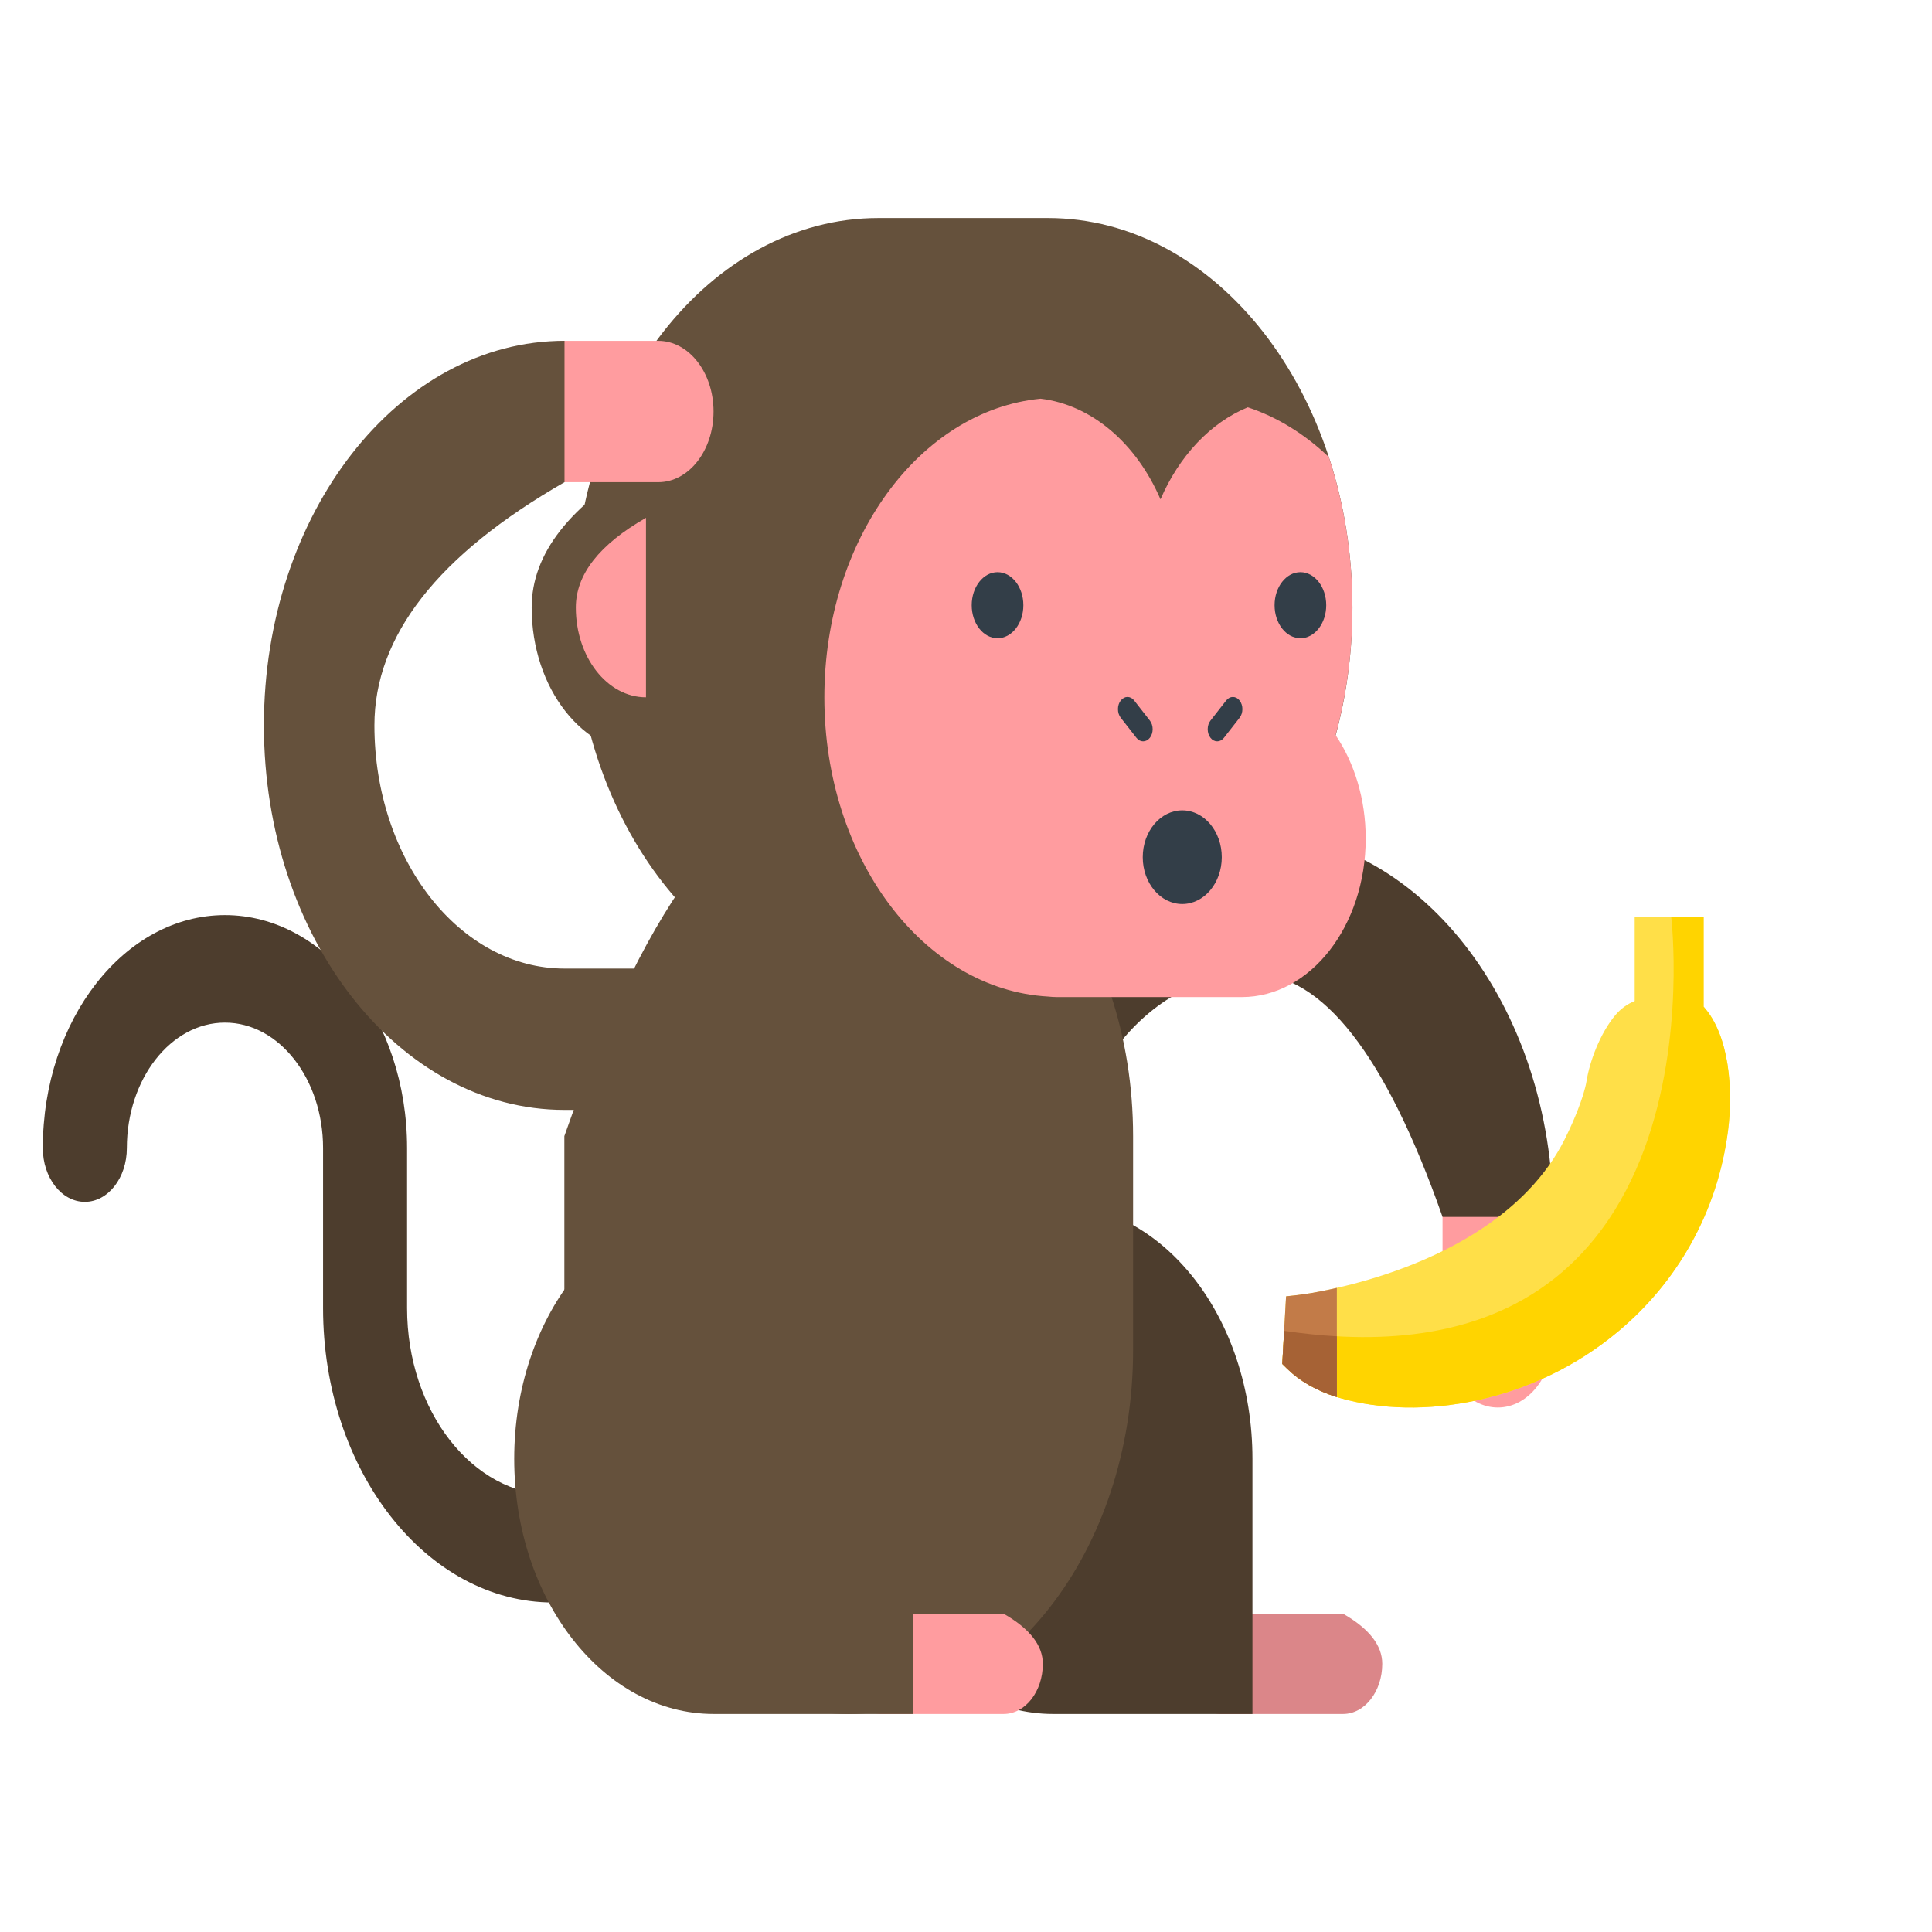 <?xml version="1.0" encoding="UTF-8" standalone="no"?>
<!DOCTYPE svg PUBLIC "-//W3C//DTD SVG 1.1//EN" "http://www.w3.org/Graphics/SVG/1.1/DTD/svg11.dtd">
<svg version="1.1" xmlns="http://www.w3.org/2000/svg" xmlns:xlink="http://www.w3.org/1999/xlink" preserveAspectRatio="xMidYMid meet" viewBox="0 0 640 640" width="640" height="640"><defs><path d="M496.17 379.7C506.27 379.7 514.47 390.18 514.47 403.11C514.47 407.09 514.47 438.88 514.47 442.85C514.47 455.78 506.27 466.26 496.17 466.26C486.06 466.27 477.86 455.78 477.86 442.85C477.86 434.9 477.86 407.09 477.86 403.11C477.86 390.18 486.06 379.7 496.17 379.7Z" id="d1IBa7tdiw"></path><path d="M496.17 379.7C506.27 379.7 514.47 390.18 514.47 403.11C514.47 407.09 514.47 438.88 514.47 442.85C514.47 455.78 506.27 466.26 496.17 466.26C486.06 466.27 477.86 455.78 477.86 442.85C477.86 434.9 477.86 407.09 477.86 403.11C477.86 390.18 486.06 379.7 496.17 379.7Z" id="c1FcKuOXwW"></path><path d="M351.92 403.11C351.92 408.45 351.92 451.16 351.92 456.5C351.92 469.43 343.73 479.91 333.62 479.91C323.51 479.91 315.32 469.43 315.32 456.5C315.32 451.16 315.32 408.45 315.32 403.11C315.32 332.87 359.99 275.73 414.89 275.73C469.8 275.73 514.47 332.87 514.47 403.11C512.03 403.11 499.83 403.11 477.86 403.11C477.86 403.11 477.86 403.11 477.86 403.11C459.03 349.41 438.04 322.56 414.89 322.56C380.17 322.56 351.92 358.69 351.92 403.11Z" id="b6VzsnZuw"></path><path d="M351.92 403.11C351.92 408.45 351.92 451.16 351.92 456.5C351.92 469.43 343.73 479.91 333.62 479.91C323.51 479.91 315.32 469.43 315.32 456.5C315.32 451.16 315.32 408.45 315.32 403.11C315.32 332.87 359.99 275.73 414.89 275.73C469.8 275.73 514.47 332.87 514.47 403.11C512.03 403.11 499.83 403.11 477.86 403.11C477.86 403.11 477.86 403.11 477.86 403.11C459.03 349.41 438.04 322.56 414.89 322.56C380.17 322.56 351.92 358.69 351.92 403.11Z" id="g9CMTyWEKG"></path><path d="M107.02 433.33C107.02 428.03 107.02 385.62 107.02 380.32C107.02 357.4 92.44 338.75 74.52 338.75C56.6 338.75 42.02 357.4 42.02 380.32C42.02 390.16 35.79 398.13 28.1 398.13C20.42 398.13 14.18 390.16 14.18 380.32C14.18 337.76 41.25 303.14 74.52 303.14C107.79 303.14 134.85 337.76 134.85 380.32C134.85 385.62 134.85 428.03 134.85 433.33C134.85 467.47 156.57 495.25 183.25 495.25C189.63 495.25 240.66 495.25 247.04 495.25C254.72 495.25 260.95 503.22 260.95 513.05C260.95 522.88 254.72 530.85 247.04 530.85C234.28 530.85 189.63 530.85 183.25 530.85C141.22 530.85 107.02 487.11 107.02 433.33Z" id="fKwZQaHNR"></path><path d="M107.02 433.33C107.02 428.03 107.02 385.62 107.02 380.32C107.02 357.4 92.44 338.75 74.52 338.75C56.6 338.75 42.02 357.4 42.02 380.32C42.02 390.16 35.79 398.13 28.1 398.13C20.42 398.13 14.18 390.16 14.18 380.32C14.18 337.76 41.25 303.14 74.52 303.14C107.79 303.14 134.85 337.76 134.85 380.32C134.85 385.62 134.85 428.03 134.85 433.33C134.85 467.47 156.57 495.25 183.25 495.25C189.63 495.25 240.66 495.25 247.04 495.25C254.72 495.25 260.95 503.22 260.95 513.05C260.95 522.88 254.72 530.85 247.04 530.85C234.28 530.85 189.63 530.85 183.25 530.85C141.22 530.85 107.02 487.11 107.02 433.33Z" id="deiUNwiQh"></path><path d="M444.91 567.77C440.88 567.77 408.65 567.77 404.62 567.77C397.45 567.77 391.64 560.33 391.64 551.16C391.64 541.99 397.45 534.56 404.62 534.56C407.31 534.56 420.74 534.56 444.91 534.56C453.56 539.51 457.89 545.05 457.89 551.16C457.89 560.33 452.08 567.77 444.91 567.77Z" id="a23qlgHlL"></path><path d="M444.91 567.77C440.88 567.77 408.65 567.77 404.62 567.77C397.45 567.77 391.64 560.33 391.64 551.16C391.64 541.99 397.45 534.56 404.62 534.56C407.31 534.56 420.74 534.56 444.91 534.56C453.56 539.51 457.89 545.05 457.89 551.16C457.89 560.33 452.08 567.77 444.91 567.77Z" id="alEiM9lUl"></path><path d="M348.84 567.77C353.24 567.77 375.26 567.77 414.89 567.77C414.89 517.07 414.89 488.9 414.89 483.26C414.89 436.6 385.32 398.76 348.84 398.76C312.36 398.76 282.78 436.6 282.78 483.26C282.78 529.93 312.36 567.77 348.84 567.77Z" id="aNxnJQUEU"></path><path d="M348.84 567.77C353.24 567.77 375.26 567.77 414.89 567.77C414.89 517.07 414.89 488.9 414.89 483.26C414.89 436.6 385.32 398.76 348.84 398.76C312.36 398.76 282.78 436.6 282.78 483.26C282.78 529.93 312.36 567.77 348.84 567.77Z" id="cRpr6av8S"></path><path d="M375.35 376.35C375.35 383.44 375.35 440.16 375.35 447.25C375.35 513.81 333.18 567.77 281.15 567.77C229.12 567.77 186.95 513.81 186.95 447.25C186.95 442.53 186.95 418.89 186.95 376.35C215.06 296.01 246.46 255.84 281.15 255.84C333.18 255.84 375.35 309.8 375.35 376.35Z" id="c1ygqy5eK0"></path><path d="M375.35 376.35C375.35 383.44 375.35 440.16 375.35 447.25C375.35 513.81 333.18 567.77 281.15 567.77C229.12 567.77 186.95 513.81 186.95 447.25C186.95 442.53 186.95 418.89 186.95 376.35C215.06 296.01 246.46 255.84 281.15 255.84C333.18 255.84 375.35 309.8 375.35 376.35Z" id="cVDUCYJGf"></path><path d="M347.15 330.29C341.53 330.29 296.58 330.29 290.96 330.29C235.26 330.29 190.1 272.52 190.1 201.26C190.1 130 235.26 72.23 290.96 72.23C290.96 72.23 347.15 72.23 347.15 72.23C402.85 72.23 448.01 130 448.01 201.26C448.01 272.52 402.85 330.29 347.15 330.29Z" id="lzWRzJQeS"></path><path d="M347.15 330.29C341.53 330.29 296.58 330.29 290.96 330.29C235.26 330.29 190.1 272.52 190.1 201.26C190.1 130 235.26 72.23 290.96 72.23C290.96 72.23 347.15 72.23 347.15 72.23C402.85 72.23 448.01 130 448.01 201.26C448.01 272.52 402.85 330.29 347.15 330.29Z" id="aSwnPqr65"></path><path d="M440.19 151.4C432.27 143.85 423.19 138.18 413.35 134.92C400.95 140.04 390.63 151.05 384.43 165.41C376.5 147.04 361.83 134.13 344.7 132.07C304.64 135.99 273.08 178.77 273.08 231.02C273.08 284.33 305.95 327.77 347.18 330.12C348.13 330.22 349.12 330.29 350.16 330.29C356.28 330.29 405.25 330.29 411.37 330.29C434.04 330.29 452.41 306.78 452.41 277.79C452.41 264.69 448.65 252.72 442.44 243.52C446.03 230.28 448.01 216.07 448.01 201.26C448.01 183.58 445.22 166.74 440.19 151.4Z" id="bgLTQHcdb"></path><path d="M440.19 151.4C432.27 143.85 423.19 138.18 413.35 134.92C400.95 140.04 390.63 151.05 384.43 165.41C376.5 147.04 361.83 134.13 344.7 132.07C304.64 135.99 273.08 178.77 273.08 231.02C273.08 284.33 305.95 327.77 347.18 330.12C348.13 330.22 349.12 330.29 350.16 330.29C356.28 330.29 405.25 330.29 411.37 330.29C434.04 330.29 452.41 306.78 452.41 277.79C452.41 264.69 448.65 252.72 442.44 243.52C446.03 230.28 448.01 216.07 448.01 201.26C448.01 183.58 445.22 166.74 440.19 151.4Z" id="apcKSCI0Y"></path><path d="M321.89 200.48C321.89 206.52 325.72 211.42 330.45 211.42C335.17 211.42 339 206.52 339 200.48C339 194.44 335.17 189.54 330.45 189.54C325.72 189.54 321.89 194.44 321.89 200.48Z" id="f15ajO9uYQ"></path><path d="M321.89 200.48C321.89 206.52 325.72 211.42 330.45 211.42C335.17 211.42 339 206.52 339 200.48C339 194.44 335.17 189.54 330.45 189.54C325.72 189.54 321.89 194.44 321.89 200.48Z" id="a20przFDf6"></path><path d="M422.22 200.48C422.22 206.52 426.05 211.42 430.78 211.42C435.5 211.42 439.33 206.52 439.33 200.48C439.33 194.44 435.5 189.54 430.78 189.54C426.05 189.54 422.22 194.44 422.22 200.48Z" id="bAe9xLkDb"></path><path d="M422.22 200.48C422.22 206.52 426.05 211.42 430.78 211.42C435.5 211.42 439.33 206.52 439.33 200.48C439.33 194.44 435.5 189.54 430.78 189.54C426.05 189.54 422.22 194.44 422.22 200.48Z" id="a5EHsnP8f8"></path><path d="M371.26 237.76C370.03 236.18 370.03 233.63 371.26 232.06C372.49 230.48 374.48 230.48 375.72 232.06C376.24 232.72 380.39 238.04 380.91 238.7C382.14 240.27 382.14 242.83 380.91 244.4C380.29 245.19 379.48 245.58 378.68 245.58C377.87 245.58 377.06 245.19 376.45 244.4C375.93 243.74 371.78 238.42 371.26 237.76Z" id="cu3YDuypP"></path><path d="M371.26 237.76C370.03 236.18 370.03 233.63 371.26 232.06C372.49 230.48 374.48 230.48 375.72 232.06C376.24 232.72 380.39 238.04 380.91 238.7C382.14 240.27 382.14 242.83 380.91 244.4C380.29 245.19 379.48 245.58 378.68 245.58C377.87 245.58 377.06 245.19 376.45 244.4C375.93 243.74 371.78 238.42 371.26 237.76Z" id="aiGMZteJH"></path><path d="M400.99 238.7C401.51 238.04 405.66 232.72 406.18 232.06C407.41 230.48 409.4 230.48 410.64 232.06C411.87 233.63 411.87 236.18 410.64 237.76C410.12 238.42 405.97 243.74 405.45 244.4C404.83 245.19 404.02 245.58 403.22 245.58C402.41 245.58 401.6 245.19 400.99 244.4C399.76 242.83 399.76 240.27 400.99 238.7Z" id="a2Uss4cFrw"></path><path d="M400.99 238.7C401.51 238.04 405.66 232.72 406.18 232.06C407.41 230.48 409.4 230.48 410.64 232.06C411.87 233.63 411.87 236.18 410.64 237.76C410.12 238.42 405.97 243.74 405.45 244.4C404.83 245.19 404.02 245.58 403.22 245.58C402.41 245.58 401.6 245.19 400.99 244.4C399.76 242.83 399.76 240.27 400.99 238.7Z" id="adIax2pmu"></path><path d="M213.99 249.71C213.99 243.25 213.99 210.95 213.99 152.81C188.74 167.28 176.12 183.42 176.12 201.26C176.12 228.02 193.08 249.71 213.99 249.71Z" id="c18ap7tdZ"></path><path d="M213.99 249.71C213.99 243.25 213.99 210.95 213.99 152.81C188.74 167.28 176.12 183.42 176.12 201.26C176.12 228.02 193.08 249.71 213.99 249.71Z" id="bRCuACCTN"></path><path d="M213.99 230.99C213.99 227.03 213.99 207.21 213.99 171.53C198.5 180.4 190.75 190.31 190.75 201.26C190.75 217.68 201.15 230.99 213.99 230.99Z" id="a1xloi1XuM"></path><path d="M213.99 230.99C213.99 227.03 213.99 207.21 213.99 171.53C198.5 180.4 190.75 190.31 190.75 201.26C190.75 217.68 201.15 230.99 213.99 230.99Z" id="a15IJLpWcW"></path><path d="M332.47 567.77C328.44 567.77 296.21 567.77 292.18 567.77C285.01 567.77 279.2 560.33 279.2 551.16C279.2 541.99 285.01 534.56 292.18 534.56C294.87 534.56 308.3 534.56 332.47 534.56C341.12 539.51 345.45 545.05 345.45 551.16C345.45 560.33 339.64 567.77 332.47 567.77Z" id="bpCwXhktu"></path><path d="M332.47 567.77C328.44 567.77 296.21 567.77 292.18 567.77C285.01 567.77 279.2 560.33 279.2 551.16C279.2 541.99 285.01 534.56 292.18 534.56C294.87 534.56 308.3 534.56 332.47 534.56C341.12 539.51 345.45 545.05 345.45 551.16C345.45 560.33 339.64 567.77 332.47 567.77Z" id="c5u01TZOlW"></path><path d="M236.4 567.77C240.8 567.77 262.82 567.77 302.45 567.77C302.45 517.07 302.45 488.9 302.45 483.26C302.45 436.6 272.88 398.76 236.4 398.76C199.92 398.76 170.34 436.6 170.34 483.26C170.34 529.93 199.92 567.77 236.4 567.77Z" id="an298sDUo"></path><path d="M236.4 567.77C240.8 567.77 262.82 567.77 302.45 567.77C302.45 517.07 302.45 488.9 302.45 483.26C302.45 436.6 272.88 398.76 236.4 398.76C199.92 398.76 170.34 436.6 170.34 483.26C170.34 529.93 199.92 567.77 236.4 567.77Z" id="a9pgK5yLZ"></path><path d="M168.7 136.32C168.7 123.38 176.89 112.91 187 112.91C190.11 112.91 214.96 112.91 218.06 112.91C228.17 112.91 236.37 123.38 236.37 136.32C236.37 149.25 228.17 159.73 218.07 159.73C211.85 159.73 190.11 159.73 187 159.73C176.89 159.73 168.7 149.25 168.7 136.32Z" id="cksF0q62z"></path><path d="M168.7 136.32C168.7 123.38 176.89 112.91 187 112.91C190.11 112.91 214.96 112.91 218.06 112.91C228.17 112.91 236.37 123.38 236.37 136.32C236.37 149.25 228.17 159.73 218.07 159.73C211.85 159.73 190.11 159.73 187 159.73C176.89 159.73 168.7 149.25 168.7 136.32Z" id="b4dulApwEU"></path><path d="M187 320.85C191.18 320.85 224.56 320.85 228.73 320.85C238.84 320.85 247.03 331.33 247.03 344.26C247.03 357.19 238.84 367.67 228.73 367.67C224.56 367.67 191.18 367.67 187 367.67C132.09 367.67 87.42 310.53 87.42 240.28C87.42 170.04 132.09 112.9 187 112.9C187 116.02 187 131.63 187 159.73C145.02 183.82 124.03 210.67 124.03 240.29C124.03 284.71 152.28 320.85 187 320.85Z" id="a68eJ31YC"></path><path d="M187 320.85C191.18 320.85 224.56 320.85 228.73 320.85C238.84 320.85 247.03 331.33 247.03 344.26C247.03 357.19 238.84 367.67 228.73 367.67C224.56 367.67 191.18 367.67 187 367.67C132.09 367.67 87.42 310.53 87.42 240.28C87.42 170.04 132.09 112.9 187 112.9C187 116.02 187 131.63 187 159.73C145.02 183.82 124.03 210.67 124.03 240.29C124.03 284.71 152.28 320.85 187 320.85Z" id="k3lUZuIoJH"></path><path d="M560.06 412.18C553.93 423.11 545.89 432.79 536.16 440.96C507.85 464.72 470.57 470.82 443.91 463.12C443.55 463.01 443.2 462.91 442.85 462.8C436.14 460.72 430.61 457.55 426.38 453.4C426.27 453.29 425.73 452.76 424.77 451.81L425.38 440.85C425.77 434 425.99 430.2 426.03 429.43C429.62 429.03 434.18 428.63 442.85 426.63C455.1 423.85 474.77 417.95 491.8 406.4C504.54 397.76 513.79 387.34 519.29 375.41C519.3 375.4 519.34 375.31 519.35 375.29C520.78 372.39 524.68 363.64 525.58 358.01C526.57 351.79 529.99 342.31 535.16 336.21C536.9 334.15 539.07 332.58 541.51 331.6C541.51 329.75 541.51 320.51 541.51 303.87L564.34 303.87C564.34 321.63 564.34 331.5 564.34 333.47C572.94 343.05 574.15 361.22 572.44 374.46C570.71 387.92 566.54 400.61 560.06 412.18Z" id="h3qkH6u7rt"></path><path d="M560.06 412.18C553.93 423.11 545.89 432.79 536.16 440.96C507.85 464.72 470.57 470.82 443.91 463.12C443.55 463.01 443.2 462.91 442.85 462.8C436.14 460.72 430.61 457.55 426.38 453.4C426.27 453.29 425.73 452.76 424.77 451.81C425.14 445.24 425.34 441.58 425.38 440.85C572.62 462.8 553.62 303.87 553.62 303.87C554.33 303.87 557.9 303.87 564.34 303.87C564.34 321.63 564.34 331.5 564.34 333.47C572.94 343.05 574.15 361.22 572.44 374.46C570.71 387.92 566.54 400.61 560.06 412.18Z" id="amKAEaNen"></path><path d="M442.85 462.8C436.14 460.72 430.61 457.55 426.38 453.4C426.27 453.29 425.73 452.76 424.77 451.81L425.38 440.85C425.77 434 425.99 430.2 426.03 429.43C429.62 429.03 434.18 428.63 442.85 426.63C442.85 433.87 442.85 459.18 442.85 462.8Z" id="alyue3c5y"></path><path d="M442.85 462.8C436.14 460.72 430.61 457.55 426.38 453.4C426.27 453.29 425.73 452.76 424.77 451.81C425.14 445.24 425.34 441.58 425.38 440.85C431.49 441.76 437.3 442.36 442.85 442.67C442.85 446.7 442.85 460.78 442.85 462.8Z" id="b25WjoSnVZ"></path><path d="M404.73 283.96C404.73 292.52 398.87 299.47 391.64 299.47C384.41 299.47 378.55 292.52 378.55 283.96C378.55 275.39 384.41 268.44 391.64 268.44C398.87 268.44 404.73 275.39 404.73 283.96Z" id="h8Dbn7XNc"></path></defs><g><g><g><use xlink:href="#d1IBa7tdiw" opacity="1" fill="#ff9c9f" fill-opacity="1"></use><g><use xlink:href="#d1IBa7tdiw" opacity="1" fill-opacity="0" stroke="#000000" stroke-width="1" stroke-opacity="0"></use></g></g><g><use xlink:href="#c1FcKuOXwW" opacity="1" fill="#000000" fill-opacity="0"></use><g><use xlink:href="#c1FcKuOXwW" opacity="1" fill-opacity="0" stroke="#000000" stroke-width="1" stroke-opacity="0"></use></g></g><g><use xlink:href="#b6VzsnZuw" opacity="1" fill="#4d3d2d" fill-opacity="1"></use><g><use xlink:href="#b6VzsnZuw" opacity="1" fill-opacity="0" stroke="#000000" stroke-width="1" stroke-opacity="0"></use></g></g><g><use xlink:href="#g9CMTyWEKG" opacity="1" fill="#000000" fill-opacity="0"></use><g><use xlink:href="#g9CMTyWEKG" opacity="1" fill-opacity="0" stroke="#000000" stroke-width="1" stroke-opacity="0"></use></g></g><g><use xlink:href="#fKwZQaHNR" opacity="1" fill="#4d3d2d" fill-opacity="1"></use><g><use xlink:href="#fKwZQaHNR" opacity="1" fill-opacity="0" stroke="#000000" stroke-width="1" stroke-opacity="0"></use></g></g><g><use xlink:href="#deiUNwiQh" opacity="1" fill="#000000" fill-opacity="0"></use><g><use xlink:href="#deiUNwiQh" opacity="1" fill-opacity="0" stroke="#000000" stroke-width="1" stroke-opacity="0"></use></g></g><g><use xlink:href="#a23qlgHlL" opacity="1" fill="#db8689" fill-opacity="1"></use><g><use xlink:href="#a23qlgHlL" opacity="1" fill-opacity="0" stroke="#000000" stroke-width="1" stroke-opacity="0"></use></g></g><g><use xlink:href="#alEiM9lUl" opacity="1" fill="#000000" fill-opacity="0"></use><g><use xlink:href="#alEiM9lUl" opacity="1" fill-opacity="0" stroke="#000000" stroke-width="1" stroke-opacity="0"></use></g></g><g><use xlink:href="#aNxnJQUEU" opacity="1" fill="#4d3d2d" fill-opacity="1"></use><g><use xlink:href="#aNxnJQUEU" opacity="1" fill-opacity="0" stroke="#000000" stroke-width="1" stroke-opacity="0"></use></g></g><g><use xlink:href="#cRpr6av8S" opacity="1" fill="#000000" fill-opacity="0"></use><g><use xlink:href="#cRpr6av8S" opacity="1" fill-opacity="0" stroke="#000000" stroke-width="1" stroke-opacity="0"></use></g></g><g><use xlink:href="#c1ygqy5eK0" opacity="1" fill="#65513c" fill-opacity="1"></use><g><use xlink:href="#c1ygqy5eK0" opacity="1" fill-opacity="0" stroke="#000000" stroke-width="1" stroke-opacity="0"></use></g></g><g><use xlink:href="#cVDUCYJGf" opacity="1" fill="#000000" fill-opacity="0"></use><g><use xlink:href="#cVDUCYJGf" opacity="1" fill-opacity="0" stroke="#000000" stroke-width="1" stroke-opacity="0"></use></g></g><g><use xlink:href="#lzWRzJQeS" opacity="1" fill="#65513c" fill-opacity="1"></use><g><use xlink:href="#lzWRzJQeS" opacity="1" fill-opacity="0" stroke="#000000" stroke-width="1" stroke-opacity="0"></use></g></g><g><use xlink:href="#aSwnPqr65" opacity="1" fill="#000000" fill-opacity="0"></use><g><use xlink:href="#aSwnPqr65" opacity="1" fill-opacity="0" stroke="#000000" stroke-width="1" stroke-opacity="0"></use></g></g><g><use xlink:href="#bgLTQHcdb" opacity="1" fill="#ff9c9f" fill-opacity="1"></use><g><use xlink:href="#bgLTQHcdb" opacity="1" fill-opacity="0" stroke="#000000" stroke-width="1" stroke-opacity="0"></use></g></g><g><use xlink:href="#apcKSCI0Y" opacity="1" fill="#000000" fill-opacity="0"></use><g><use xlink:href="#apcKSCI0Y" opacity="1" fill-opacity="0" stroke="#000000" stroke-width="1" stroke-opacity="0"></use></g></g><g><use xlink:href="#f15ajO9uYQ" opacity="1" fill="#333e48" fill-opacity="1"></use><g><use xlink:href="#f15ajO9uYQ" opacity="1" fill-opacity="0" stroke="#000000" stroke-width="1" stroke-opacity="0"></use></g></g><g><use xlink:href="#a20przFDf6" opacity="1" fill="#000000" fill-opacity="0"></use><g><use xlink:href="#a20przFDf6" opacity="1" fill-opacity="0" stroke="#000000" stroke-width="1" stroke-opacity="0"></use></g></g><g><use xlink:href="#bAe9xLkDb" opacity="1" fill="#333e48" fill-opacity="1"></use><g><use xlink:href="#bAe9xLkDb" opacity="1" fill-opacity="0" stroke="#000000" stroke-width="1" stroke-opacity="0"></use></g></g><g><use xlink:href="#a5EHsnP8f8" opacity="1" fill="#000000" fill-opacity="0"></use><g><use xlink:href="#a5EHsnP8f8" opacity="1" fill-opacity="0" stroke="#000000" stroke-width="1" stroke-opacity="0"></use></g></g><g><use xlink:href="#cu3YDuypP" opacity="1" fill="#333e48" fill-opacity="1"></use><g><use xlink:href="#cu3YDuypP" opacity="1" fill-opacity="0" stroke="#000000" stroke-width="1" stroke-opacity="0"></use></g></g><g><use xlink:href="#aiGMZteJH" opacity="1" fill="#000000" fill-opacity="0"></use><g><use xlink:href="#aiGMZteJH" opacity="1" fill-opacity="0" stroke="#000000" stroke-width="1" stroke-opacity="0"></use></g></g><g><use xlink:href="#a2Uss4cFrw" opacity="1" fill="#333e48" fill-opacity="1"></use><g><use xlink:href="#a2Uss4cFrw" opacity="1" fill-opacity="0" stroke="#000000" stroke-width="1" stroke-opacity="0"></use></g></g><g><use xlink:href="#adIax2pmu" opacity="1" fill="#000000" fill-opacity="0"></use><g><use xlink:href="#adIax2pmu" opacity="1" fill-opacity="0" stroke="#000000" stroke-width="1" stroke-opacity="0"></use></g></g><g><use xlink:href="#c18ap7tdZ" opacity="1" fill="#65513c" fill-opacity="1"></use><g><use xlink:href="#c18ap7tdZ" opacity="1" fill-opacity="0" stroke="#000000" stroke-width="1" stroke-opacity="0"></use></g></g><g><use xlink:href="#bRCuACCTN" opacity="1" fill="#000000" fill-opacity="0"></use><g><use xlink:href="#bRCuACCTN" opacity="1" fill-opacity="0" stroke="#000000" stroke-width="1" stroke-opacity="0"></use></g></g><g><use xlink:href="#a1xloi1XuM" opacity="1" fill="#ff9c9f" fill-opacity="1"></use><g><use xlink:href="#a1xloi1XuM" opacity="1" fill-opacity="0" stroke="#000000" stroke-width="1" stroke-opacity="0"></use></g></g><g><use xlink:href="#a15IJLpWcW" opacity="1" fill="#000000" fill-opacity="0"></use><g><use xlink:href="#a15IJLpWcW" opacity="1" fill-opacity="0" stroke="#000000" stroke-width="1" stroke-opacity="0"></use></g></g><g><use xlink:href="#bpCwXhktu" opacity="1" fill="#ff9c9f" fill-opacity="1"></use><g><use xlink:href="#bpCwXhktu" opacity="1" fill-opacity="0" stroke="#000000" stroke-width="1" stroke-opacity="0"></use></g></g><g><use xlink:href="#c5u01TZOlW" opacity="1" fill="#000000" fill-opacity="0"></use><g><use xlink:href="#c5u01TZOlW" opacity="1" fill-opacity="0" stroke="#000000" stroke-width="1" stroke-opacity="0"></use></g></g><g><use xlink:href="#an298sDUo" opacity="1" fill="#65513c" fill-opacity="1"></use><g><use xlink:href="#an298sDUo" opacity="1" fill-opacity="0" stroke="#000000" stroke-width="1" stroke-opacity="0"></use></g></g><g><use xlink:href="#a9pgK5yLZ" opacity="1" fill="#000000" fill-opacity="0"></use><g><use xlink:href="#a9pgK5yLZ" opacity="1" fill-opacity="0" stroke="#000000" stroke-width="1" stroke-opacity="0"></use></g></g><g><use xlink:href="#cksF0q62z" opacity="1" fill="#ff9c9f" fill-opacity="1"></use><g><use xlink:href="#cksF0q62z" opacity="1" fill-opacity="0" stroke="#000000" stroke-width="1" stroke-opacity="0"></use></g></g><g><use xlink:href="#b4dulApwEU" opacity="1" fill="#000000" fill-opacity="0"></use><g><use xlink:href="#b4dulApwEU" opacity="1" fill-opacity="0" stroke="#000000" stroke-width="1" stroke-opacity="0"></use></g></g><g><use xlink:href="#a68eJ31YC" opacity="1" fill="#65513c" fill-opacity="1"></use><g><use xlink:href="#a68eJ31YC" opacity="1" fill-opacity="0" stroke="#000000" stroke-width="1" stroke-opacity="0"></use></g></g><g><use xlink:href="#k3lUZuIoJH" opacity="1" fill="#000000" fill-opacity="0"></use><g><use xlink:href="#k3lUZuIoJH" opacity="1" fill-opacity="0" stroke="#000000" stroke-width="1" stroke-opacity="0"></use></g></g><g><use xlink:href="#h3qkH6u7rt" opacity="1" fill="#ffdf48" fill-opacity="1"></use><g><use xlink:href="#h3qkH6u7rt" opacity="1" fill-opacity="0" stroke="#000000" stroke-width="1" stroke-opacity="0"></use></g></g><g><use xlink:href="#amKAEaNen" opacity="1" fill="#ffd400" fill-opacity="1"></use><g><use xlink:href="#amKAEaNen" opacity="1" fill-opacity="0" stroke="#000000" stroke-width="1" stroke-opacity="0"></use></g></g><g><use xlink:href="#alyue3c5y" opacity="1" fill="#c27b48" fill-opacity="1"></use><g><use xlink:href="#alyue3c5y" opacity="1" fill-opacity="0" stroke="#000000" stroke-width="1" stroke-opacity="0"></use></g></g><g><use xlink:href="#b25WjoSnVZ" opacity="1" fill="#a66235" fill-opacity="1"></use><g><use xlink:href="#b25WjoSnVZ" opacity="1" fill-opacity="0" stroke="#000000" stroke-width="1" stroke-opacity="0"></use></g></g><g><use xlink:href="#h8Dbn7XNc" opacity="1" fill="#333e48" fill-opacity="1"></use></g></g></g></svg>